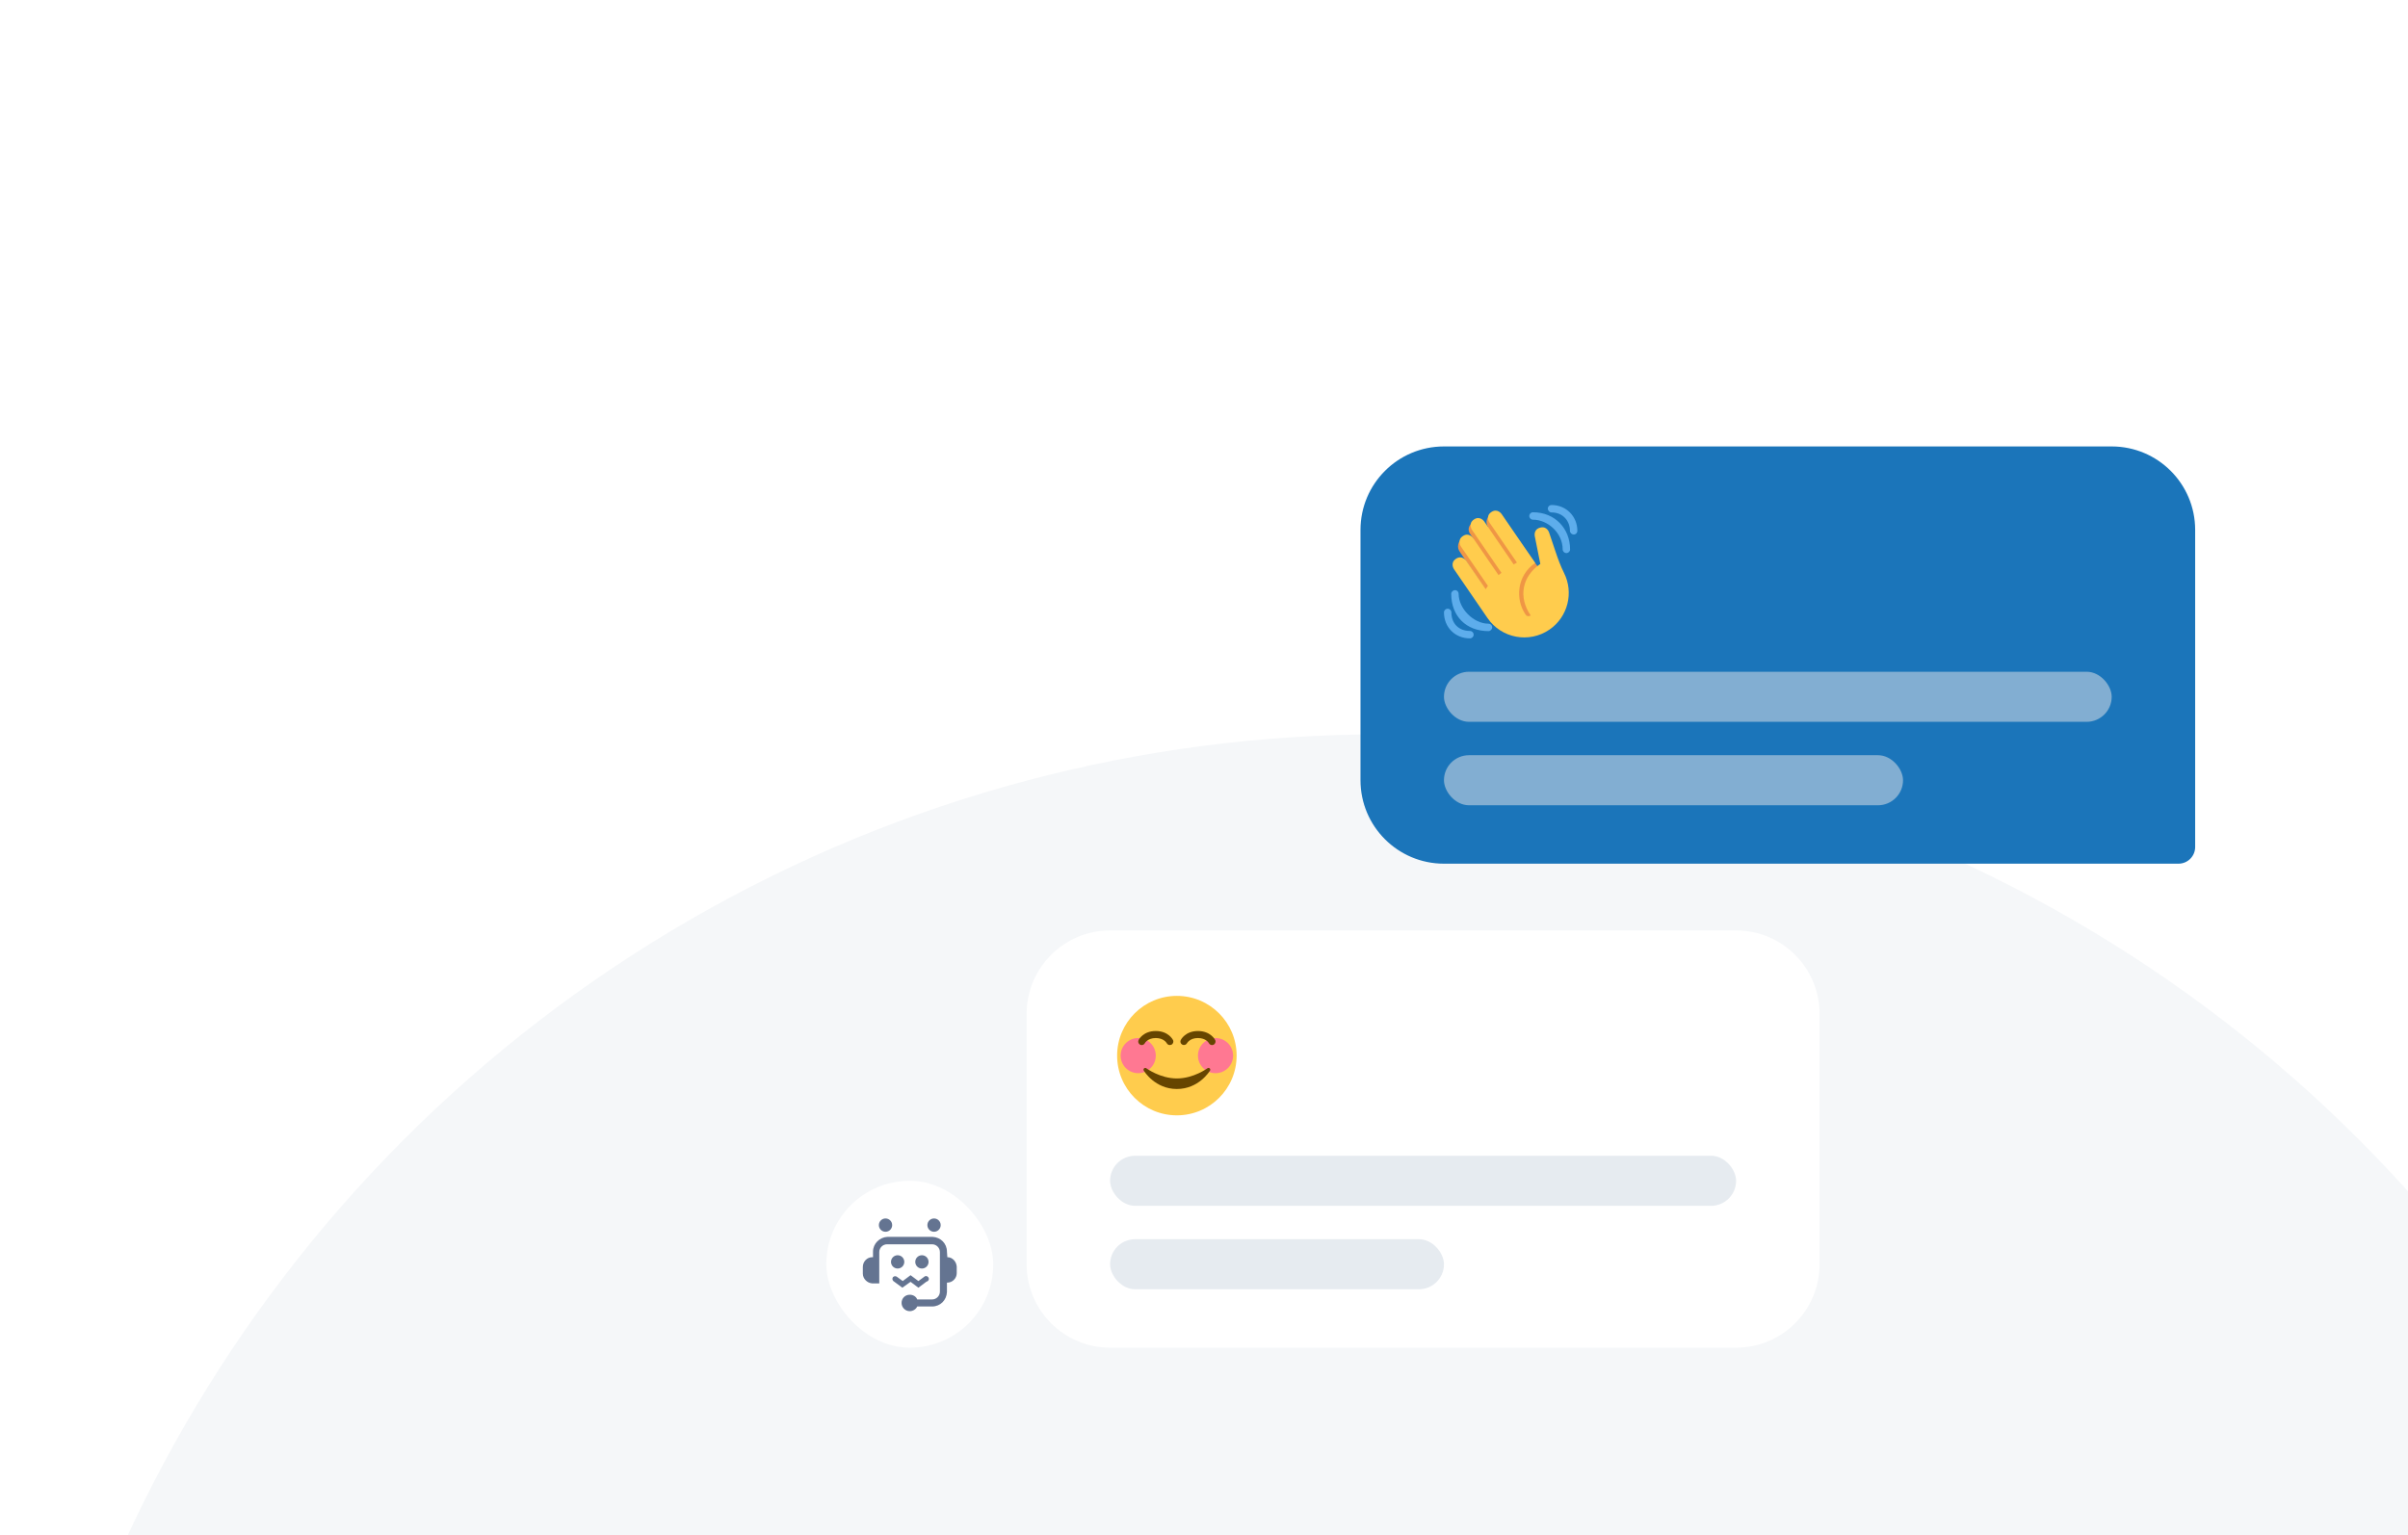 <svg fill="none" height="368" viewBox="0 0 577 368" width="577" xmlns="http://www.w3.org/2000/svg" xmlns:xlink="http://www.w3.org/1999/xlink"><filter id="a" color-interpolation-filters="sRGB" filterUnits="userSpaceOnUse" height="164" width="264" x="294" y="75"><feFlood flood-opacity="0" result="BackgroundImageFix"/><feColorMatrix in="SourceAlpha" result="hardAlpha" type="matrix" values="0 0 0 0 0 0 0 0 0 0 0 0 0 0 0 0 0 0 127 0"/><feOffset dy="12"/><feGaussianBlur stdDeviation="16"/><feColorMatrix type="matrix" values="0 0 0 0 0 0 0 0 0 0.106 0 0 0 0 0.278 0 0 0 0.12 0"/><feBlend in2="BackgroundImageFix" mode="normal" result="effect1_dropShadow_3_44555"/><feBlend in="SourceGraphic" in2="effect1_dropShadow_3_44555" mode="normal" result="shape"/></filter><filter id="b" color-interpolation-filters="sRGB" filterUnits="userSpaceOnUse" height="164" width="254" x="214" y="191"><feFlood flood-opacity="0" result="BackgroundImageFix"/><feColorMatrix in="SourceAlpha" result="hardAlpha" type="matrix" values="0 0 0 0 0 0 0 0 0 0 0 0 0 0 0 0 0 0 127 0"/><feOffset dy="12"/><feGaussianBlur stdDeviation="16"/><feColorMatrix type="matrix" values="0 0 0 0 0 0 0 0 0 0.106 0 0 0 0 0.278 0 0 0 0.12 0"/><feBlend in2="BackgroundImageFix" mode="normal" result="effect1_dropShadow_3_44555"/><feBlend in="SourceGraphic" in2="effect1_dropShadow_3_44555" mode="normal" result="shape"/></filter><filter id="c" color-interpolation-filters="sRGB" filterUnits="userSpaceOnUse" height="104" width="104" x="166" y="251"><feFlood flood-opacity="0" result="BackgroundImageFix"/><feColorMatrix in="SourceAlpha" result="hardAlpha" type="matrix" values="0 0 0 0 0 0 0 0 0 0 0 0 0 0 0 0 0 0 127 0"/><feOffset dy="12"/><feGaussianBlur stdDeviation="16"/><feColorMatrix type="matrix" values="0 0 0 0 0 0 0 0 0 0.106 0 0 0 0 0.278 0 0 0 0.12 0"/><feBlend in2="BackgroundImageFix" mode="normal" result="effect1_dropShadow_3_44555"/><feBlend in="SourceGraphic" in2="effect1_dropShadow_3_44555" mode="normal" result="shape"/></filter><clipPath id="d"><path d="m346 109h32v32h-32z"/></clipPath><circle cx="331" cy="507" fill="#f5f7f9" r="331"/><g filter="url(#a)"><path d="m326 115c0-11.046 8.954-20 20-20h160c11.046 0 20 8.954 20 20v76c0 2.209-1.791 4-4 4h-176c-11.046 0-20-8.954-20-20z" fill="#1b75ba"/><g clip-path="url(#d)"><path d="m350.321 117.131c.835-.584 2.095-.472 2.845.147l-.86-1.25c-.693-.988-.445-2.056.544-2.75.988-.69 3.789 1.166 3.789 1.166-.699-.997-.568-2.261.429-2.96.998-.697 2.374-.456 3.072.543l9.263 13.084-1.181 11.445-9.851-3.593-8.593-12.741c-.705-1.003-.462-2.387.543-3.091z" fill="#ef9645"/><path d="m348.396 124.41s-1.007-1.467.461-2.472c1.466-1.006 2.471.46 2.471.46l4.668 6.807c.16-.268.336-.533.533-.794l-6.478-9.447s-1.006-1.465.461-2.471c1.466-1.005 2.471.461 2.471.461l6.093 8.886c.227-.185.459-.371.698-.553l-7.064-10.303s-1.005-1.466.462-2.471c1.465-1.005 2.471.46 2.471.46l7.064 10.302c.259-.159.516-.297.774-.443l-6.603-9.628s-1.005-1.466.461-2.472c1.465-1.005 2.471.461 2.471.461l6.981 10.181 1.061 1.549c-4.398 3.017-4.816 8.692-2.304 12.357.503.733 1.236.231 1.236.231-3.016-4.399-2.095-9.342 2.304-12.358l-1.297-6.491s-.484-1.71 1.225-2.195c1.71-.485 2.196 1.225 2.196 1.225l1.497 4.448c.594 1.764 1.226 3.521 2.063 5.184 2.361 4.693.951 10.526-3.503 13.581-4.857 3.331-11.498 2.092-14.83-2.765z" fill="#ffcc4d"/><g fill="#5dadec"><path d="m356.667 137.482c-3.556 0-7.149-3.593-7.149-7.149 0-.491-.36-.889-.851-.889-.492 0-.927.398-.927.889 0 5.334 3.593 8.927 8.927 8.927.491 0 .889-.435.889-.927 0-.491-.398-.851-.889-.851z"/><path d="m352.222 139.222c-2.666 0-4.444-1.778-4.444-4.444 0-.492-.398-.889-.889-.889-.492 0-.889.397-.889.889 0 3.555 2.667 6.222 6.222 6.222.492 0 .889-.397.889-.889 0-.491-.397-.889-.889-.889zm15.111-28.444c-.49 0-.889.398-.889.889 0 .49.399.889.889.889 3.556 0 7.111 3.19 7.111 7.111 0 .49.399.889.889.889.491 0 .889-.399.889-.889 0-4.902-3.555-8.889-8.889-8.889z"/><path d="m371.778 109.037c-.491 0-.889.361-.889.852s.398.926.889.926c2.666 0 4.407 1.978 4.407 4.407 0 .491.435.889.926.889.492 0 .852-.398.852-.889 0-3.41-2.63-6.185-6.185-6.185z"/></g></g><g fill="#d3dbe5"><rect height="12" opacity=".56" rx="6" width="160" x="346" y="149"/><rect height="12" opacity=".56" rx="6" width="110" x="346" y="169"/></g></g><g filter="url(#b)"><path d="m246 231c0-11.046 8.954-20 20-20h150c11.046 0 20 8.954 20 20v60c0 11.046-8.954 20-20 20h-150c-11.046 0-20-8.954-20-20z" fill="#fff"/><path d="m296.316 241c0 7.907-6.409 14.316-14.316 14.316s-14.316-6.409-14.316-14.316 6.409-14.316 14.316-14.316 14.316 6.409 14.316 14.316z" fill="#ffcc4d"/><path d="m276.947 241c0 2.326-1.885 4.211-4.21 4.211s-4.211-1.885-4.211-4.211c0-2.325 1.886-4.211 4.211-4.211s4.21 1.886 4.21 4.211z" fill="#ff7892"/><path d="m295.474 241c0 2.326-1.885 4.211-4.211 4.211s-4.21-1.885-4.21-4.211c0-2.325 1.884-4.211 4.21-4.211s4.211 1.886 4.211 4.211z" fill="#ff7892"/><g fill="#664500"><path d="m289.861 244.056c-.15-.136-.374-.144-.535-.025-.033.025-3.302 2.443-7.326 2.443-4.013 0-7.294-2.418-7.326-2.443-.161-.119-.385-.109-.535.025-.149.135-.183.357-.079.529.108.181 2.709 4.415 7.94 4.415s7.832-4.234 7.94-4.415c.104-.173.071-.394-.079-.529z"/><path d="m273.578 238.474c-.126 0-.255-.029-.375-.089-.416-.209-.586-.715-.378-1.13.045-.088 1.111-2.15 4.122-2.15 3.013 0 4.078 2.063 4.122 2.15.209.416.039.921-.377 1.13-.413.206-.913.041-1.125-.368-.036-.066-.699-1.228-2.62-1.228-1.951 0-2.609 1.207-2.614 1.219-.149.296-.446.466-.755.466z"/><path d="m290.422 238.474c-.309 0-.606-.17-.755-.466-.021-.039-.678-1.219-2.614-1.219s-2.594 1.18-2.621 1.23c-.219.405-.724.564-1.133.354-.408-.213-.574-.706-.368-1.118.043-.087 1.11-2.15 4.122-2.15s4.078 2.063 4.121 2.15c.209.416.04.921-.376 1.13-.121.06-.25.089-.376.089z"/></g><rect fill="#d3dbe5" height="12" opacity=".56" rx="6" width="150" x="266" y="265"/><rect fill="#d3dbe5" height="12" opacity=".56" rx="6" width="80" x="266" y="285"/></g><g filter="url(#c)"><rect fill="#fff" height="40" rx="20" width="40" x="198" y="271"/><path clip-rule="evenodd" d="m225.406 281.625c0 .88-.713 1.594-1.594 1.594-.88 0-1.593-.714-1.593-1.594s.713-1.594 1.593-1.594c.881 0 1.594.714 1.594 1.594zm1.5 6.375.094 1.312c1.219 0 2.156 1.032 2.25 2.25v1.594c0 1.219-1.031 2.25-2.25 2.25h-.094v2.25c-.094 1.969-1.594 3.469-3.562 3.469h-3.563c-.281.656-1.031 1.125-1.781 1.125-1.125 0-1.969-.938-1.969-1.969 0-1.125.844-1.969 1.969-1.969.75 0 1.5.376 1.781 1.126h3.563c1.031 0 1.875-.844 1.875-1.876v-9.468c0-1.032-.844-1.875-1.875-1.875h-10.782c-1.031 0-1.875.843-1.875 1.875v7.5h-1.687c-1.219-.094-2.25-1.125-2.25-2.344v-1.594c0-1.312 1.031-2.344 2.25-2.344h.188v-1.312c0-1.969 1.593-3.469 3.468-3.562h10.782c1.968.093 3.468 1.593 3.468 3.562zm-14.719-4.781c.88 0 1.594-.714 1.594-1.594s-.714-1.594-1.594-1.594-1.594.714-1.594 1.594.714 1.594 1.594 1.594zm7.875 13.406-1.875-1.406-1.968 1.406-2.157-1.594c-.281-.281-.281-.656-.093-.937.281-.282.656-.282.937-.094l1.406 1.031 1.875-1.406 1.875 1.406 1.407-1.031c.281-.281.75-.188.937.094.281.281.188.75-.094.937l-.375.188zm-4.969-4.594c.88 0 1.594-.713 1.594-1.593 0-.881-.714-1.594-1.594-1.594s-1.594.713-1.594 1.594c0 .88.714 1.593 1.594 1.593zm7.407-1.593c0 .88-.713 1.593-1.593 1.593-.881 0-1.594-.713-1.594-1.593 0-.881.713-1.594 1.594-1.594.88 0 1.593.713 1.593 1.594z" fill="#647491" fill-rule="evenodd"/></g></svg>